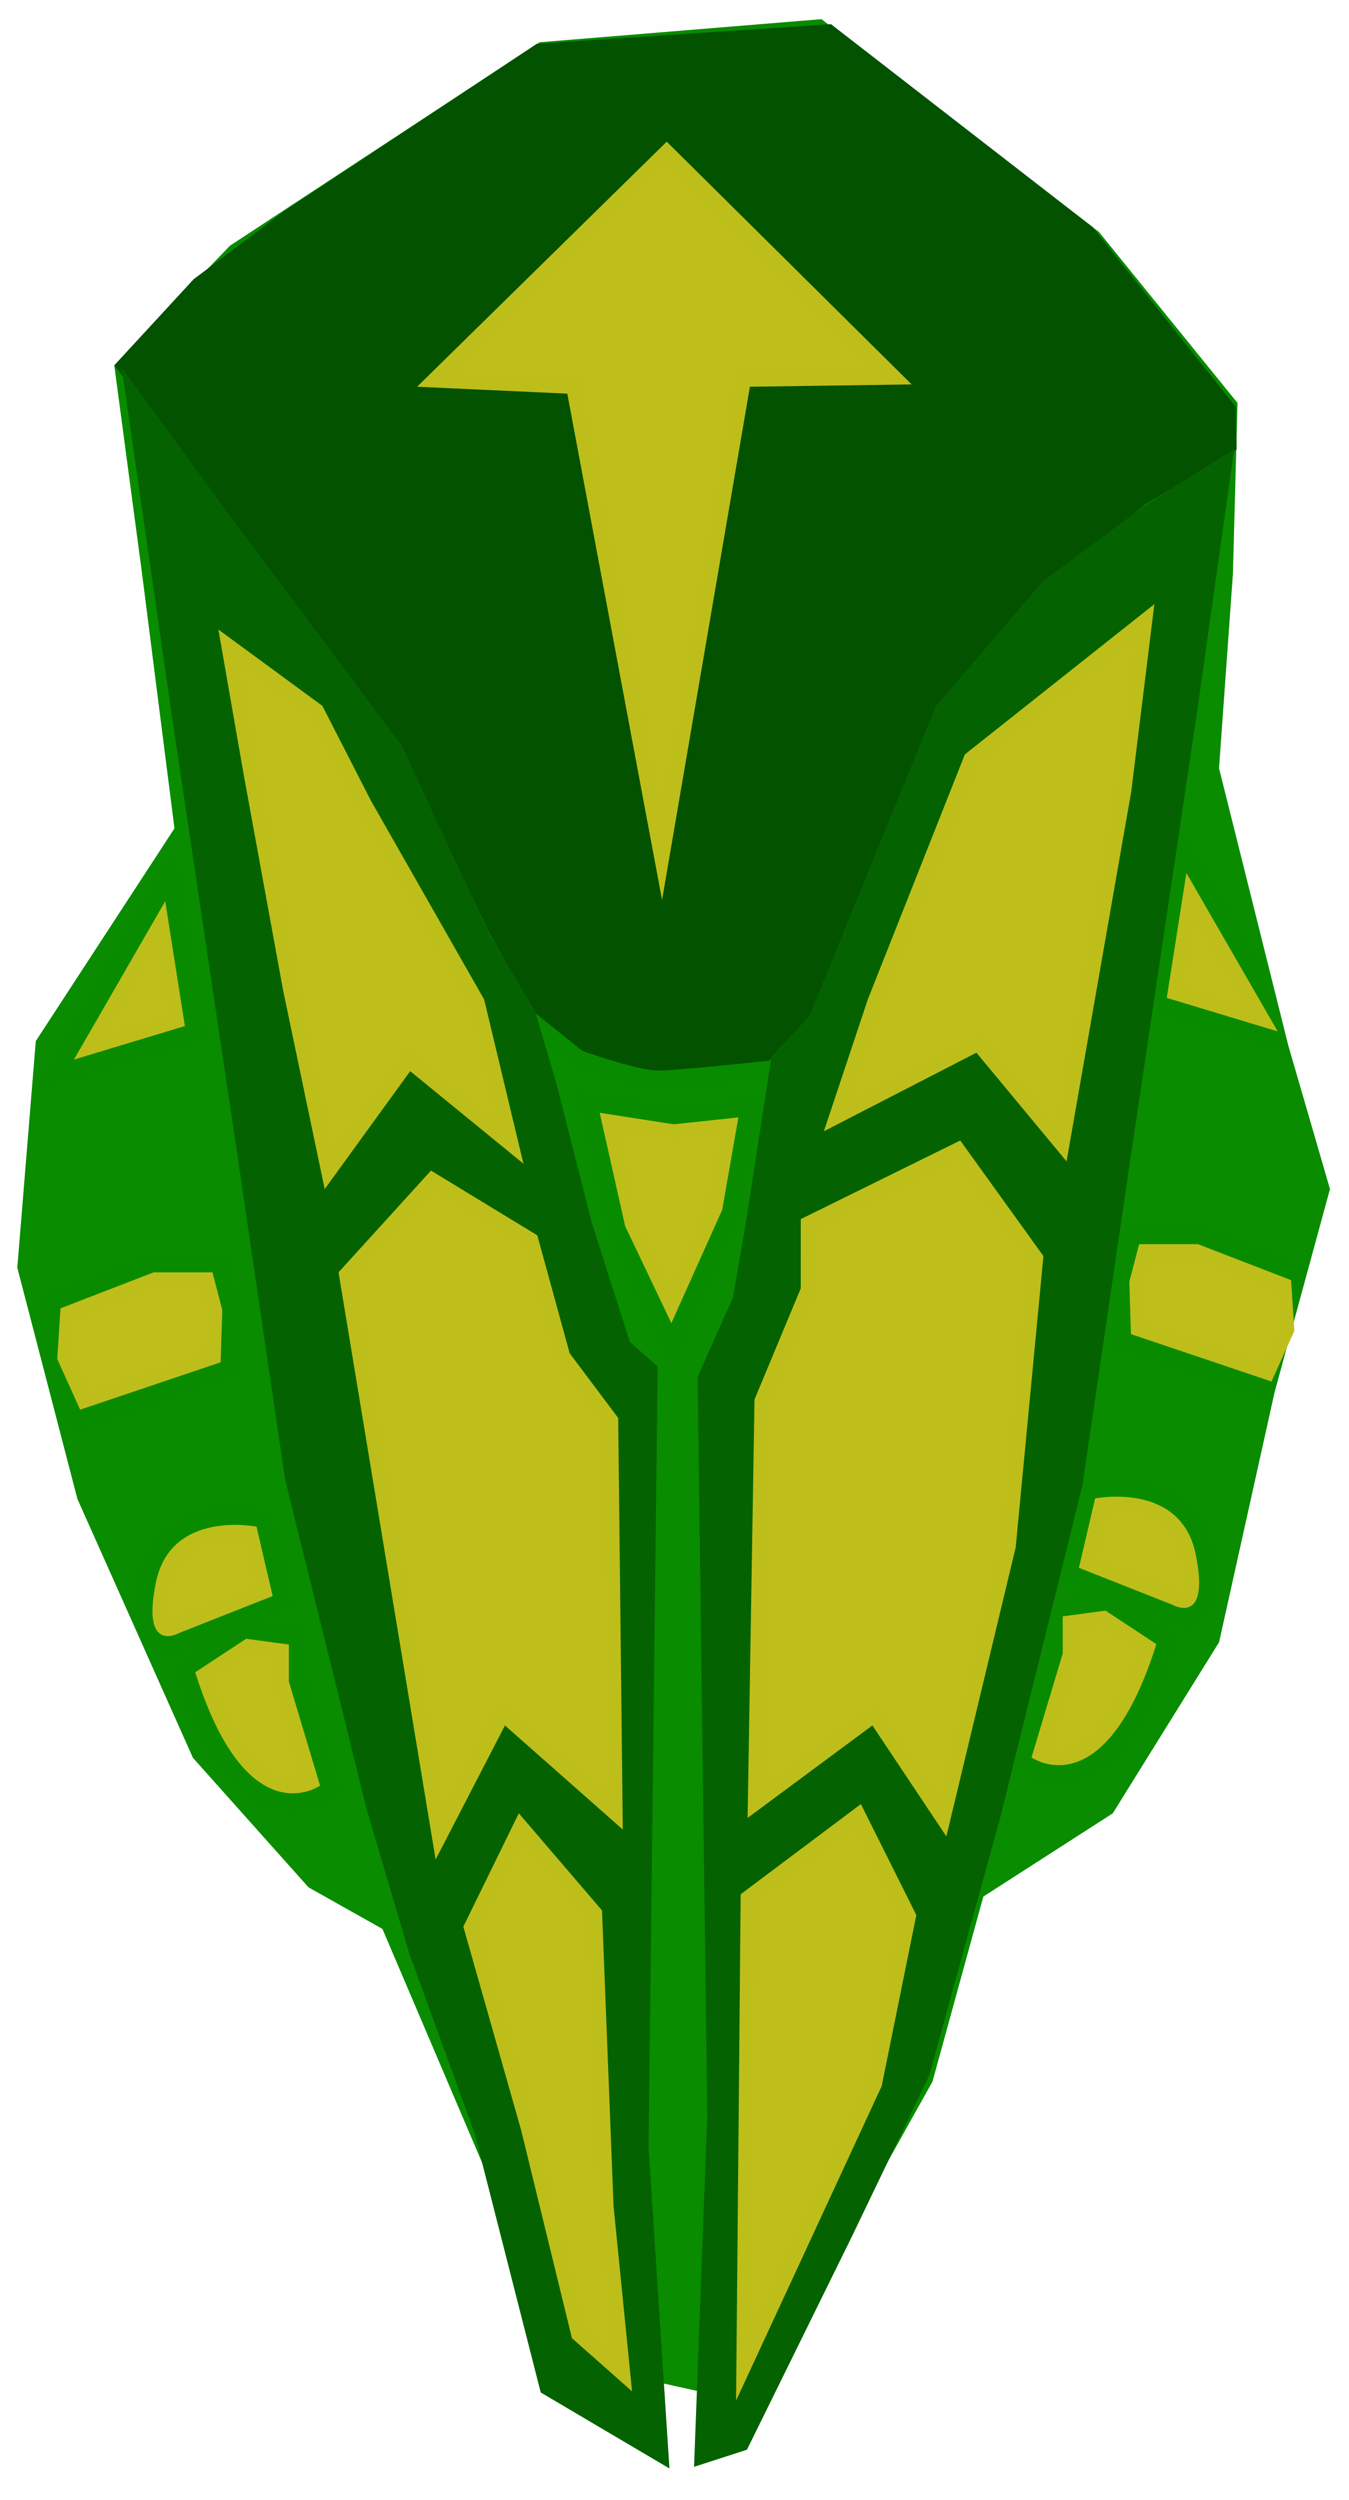 <?xml version="1.0" encoding="UTF-8" standalone="no"?>
<!-- Created with Inkscape (http://www.inkscape.org/) -->

<svg
   width="13.359mm"
   height="24.747mm"
   viewBox="0 0 13.359 24.747"
   version="1.1"
   id="svg1"
   xml:space="preserve"
   xmlns="http://www.w3.org/2000/svg"
   xmlns:svg="http://www.w3.org/2000/svg"><defs
     id="defs1" /><g
     id="g167"
     transform="matrix(0.346,0,0,0.346,-8.123,29.648)"><path
       style="display:inline;opacity:1;fill:#098c00;fill-opacity:1;stroke:#17179a;stroke-width:1;stroke-opacity:0"
       d="m 38.921,-84.479 -8.864,5.821 -3.307,3.44 0.794,5.953 0.926,7.276 -3.969,6.085 -0.529,6.482 1.72,6.615 3.307,7.408 3.307,3.704 2.117,1.191 3.836,8.996 1.323,2.514 2.117,1.323 2.381,0.529 3.572,-4.498 2.514,-4.498 1.455,-5.292 3.704,-2.381 3.043,-4.895 1.587,-7.144 1.587,-5.821 -1.191,-4.101 -1.984,-7.937 0.397,-5.556 0.132,-4.895 -3.969,-4.895 -5.556,-4.233 -2.381,-1.852 z"
       id="path167" /><path
       style="opacity:1;fill:#025200;fill-opacity:1;stroke:#17179a;stroke-width:1;stroke-opacity:0.004"
       d="m 26.749,-75.239 8.161,10.824 2.526,5.332 1.31,2.339 1.403,1.123 c 0,0 1.59,0.561 2.152,0.561 0.561,0 3.181,-0.281 3.181,-0.281 l 1.123,-1.123 2.058,-5.051 1.59,-3.929 3.087,-3.461 2.9,-2.339 2.63,-1.585 -0.027,-1.222 -4.099,-5.145 -7.484,-5.8 -8.419,0.561 -7.203,4.771 -2.619,1.964 z"
       id="path168" /><path
       style="opacity:1;fill:#046300;fill-opacity:1;stroke:#17179a;stroke-width:1;stroke-opacity:0"
       d="m 26.959,-75.172 3.336,4.563 4.685,6.26 2.482,5.348 1.327,2.236 0.588,1.981 1.039,4.079 1.089,3.409 0.795,0.702 -0.26,22.335 0.597,9.19 -3.684,-2.174 -1.892,-7.415 -1.871,-5.145 -1.216,-4.116 -2.339,-9.448 -1.403,-9.542 -1.871,-12.535 z"
       id="path169" /><path
       style="opacity:1;fill:#046300;fill-opacity:1;stroke:#17179a;stroke-width:1;stroke-opacity:0"
       d="m 58.802,-72.84 -2.609,1.653 -2.866,2.126 -3.077,3.595 -3.609,8.851 -1.084,1.155 -0.741,4.806 -0.362,2.086 -1.01,2.266 0.276,21.134 -0.379,10.052 1.515,-0.49 3.016,-6.125 2.202,-4.583 2.043,-7.423 2.339,-9.448 1.403,-9.542 1.871,-12.535 z"
       id="path169-2" /><path
       style="opacity:1;mix-blend-mode:normal;fill:#bfbf1a;fill-opacity:1;fill-rule:nonzero;stroke:#17179a;stroke-width:1;stroke-opacity:0.004"
       d="m 25.209,-48.259 -0.094,1.45 0.655,1.45 4.022,-1.356 0.047,-1.497 -0.281,-1.076 h -1.684 z"
       id="path170" /><path
       style="opacity:1;fill:#bfbf1a;fill-opacity:1;fill-rule:nonzero;stroke:#17179a;stroke-width:1;stroke-opacity:0.004"
       d="m 25.593,-55.375 2.613,-4.531 0.562,3.572 z"
       id="path171" /><path
       style="opacity:1;fill:#bfbf1a;fill-opacity:1;fill-rule:nonzero;stroke:#17179a;stroke-width:1;stroke-opacity:0.004"
       d="m 28.602,-38.97 2.679,-1.058 -0.463,-1.984 c 0,0 -2.447,-0.496 -2.877,1.587 -0.43,2.084 0.661,1.455 0.661,1.455 z"
       id="path172" /><path
       style="opacity:1;fill:#bfbf1a;fill-opacity:1;fill-rule:nonzero;stroke:#17179a;stroke-width:1;stroke-opacity:0.004"
       d="m 29.065,-37.846 1.455,-0.959 1.224,0.165 v 1.058 l 0.893,2.977 c 0,0 -2.084,1.488 -3.572,-3.241 z"
       id="path173" /><path
       style="mix-blend-mode:normal;fill:#bfbf1a;fill-opacity:1;fill-rule:nonzero;stroke:#17179a;stroke-width:1;stroke-opacity:0.004"
       d="m 60.429,-49.065 0.094,1.45 -0.655,1.45 -4.022,-1.356 -0.047,-1.497 0.281,-1.076 h 1.684 z"
       id="path170-3" /><path
       style="fill:#bfbf1a;fill-opacity:1;fill-rule:nonzero;stroke:#17179a;stroke-width:1;stroke-opacity:0.004"
       d="m 60.046,-56.181 -2.613,-4.531 -0.562,3.572 z"
       id="path171-3" /><path
       style="fill:#bfbf1a;fill-opacity:1;fill-rule:nonzero;stroke:#17179a;stroke-width:1;stroke-opacity:0.004"
       d="m 57.036,-39.777 -2.679,-1.058 0.463,-1.984 c 0,0 2.447,-0.496 2.877,1.587 0.43,2.084 -0.661,1.455 -0.661,1.455 z"
       id="path172-8" /><path
       style="fill:#bfbf1a;fill-opacity:1;fill-rule:nonzero;stroke:#17179a;stroke-width:1;stroke-opacity:0.004"
       d="m 56.573,-38.652 -1.455,-0.959 -1.224,0.165 v 1.058 l -0.893,2.977 c 0,0 2.084,1.488 3.572,-3.241 z"
       id="path173-8" /><path
       style="opacity:1;fill:#bfbf1a;fill-opacity:1;fill-rule:nonzero;stroke:#17179a;stroke-width:1;stroke-opacity:0.004"
       d="m 40.641,-53.853 0.728,3.241 1.323,2.778 1.455,-3.241 0.463,-2.646 -1.852,0.198 z"
       id="path174" /><path
       style="opacity:1;fill:#bfbf1a;fill-opacity:1;fill-rule:nonzero;stroke:#17179a;stroke-width:1;stroke-opacity:0.004"
       d="m 29.727,-67.678 0.728,4.167 1.124,6.152 1.191,5.689 2.447,-3.373 3.241,2.646 -1.124,-4.696 -3.241,-5.689 -1.389,-2.712 z"
       id="path175" /><path
       style="opacity:1;fill:#bfbf1a;fill-opacity:1;fill-rule:nonzero;stroke:#17179a;stroke-width:1;stroke-opacity:0.004"
       d="m 33.166,-49.289 2.646,-2.91 3.043,1.852 0.926,3.373 1.389,1.852 0.132,11.774 -3.373,-2.977 -1.984,3.836 z"
       id="path176" /><path
       style="opacity:1;fill:#bfbf1a;fill-opacity:1;fill-rule:nonzero;stroke:#17179a;stroke-width:1;stroke-opacity:0.004"
       d="m 36.738,-30.57 1.654,5.821 1.455,5.953 1.72,1.521 -0.529,-5.292 -0.331,-8.467 -2.381,-2.778 z"
       id="path177" /><path
       style="opacity:1;fill:#bfbf1a;fill-opacity:1;fill-rule:nonzero;stroke:#17179a;stroke-width:1;stroke-opacity:0.004"
       d="m 47.057,-53.324 1.257,-3.77 2.778,-7.011 5.424,-4.299 -0.661,5.358 -1.852,10.583 -2.58,-3.109 z"
       id="path178" /><path
       style="opacity:1;fill:#bfbf1a;fill-opacity:1;fill-rule:nonzero;stroke:#17179a;stroke-width:1;stroke-opacity:0.004"
       d="m 46.396,-50.811 4.564,-2.249 2.381,3.307 -0.794,8.334 -1.984,8.268 -2.117,-3.175 -3.572,2.646 0.198,-11.972 1.323,-3.175 z"
       id="path179" /><path
       style="opacity:1;fill:#bfbf1a;fill-opacity:1;fill-rule:nonzero;stroke:#17179a;stroke-width:1;stroke-opacity:0.004"
       d="m 44.676,-31.496 3.44,-2.58 1.587,3.175 -0.992,4.895 -4.167,8.996 z"
       id="path180" /><path
       style="opacity:1;fill:#bfbf1a;fill-opacity:1;fill-rule:nonzero;stroke:#17179a;stroke-width:1;stroke-opacity:0.004"
       d="m 42.559,-81.635 -7.144,7.011 4.299,0.198 2.712,14.486 2.514,-14.684 4.63,-0.066 z"
       id="path181" /></g></svg>
